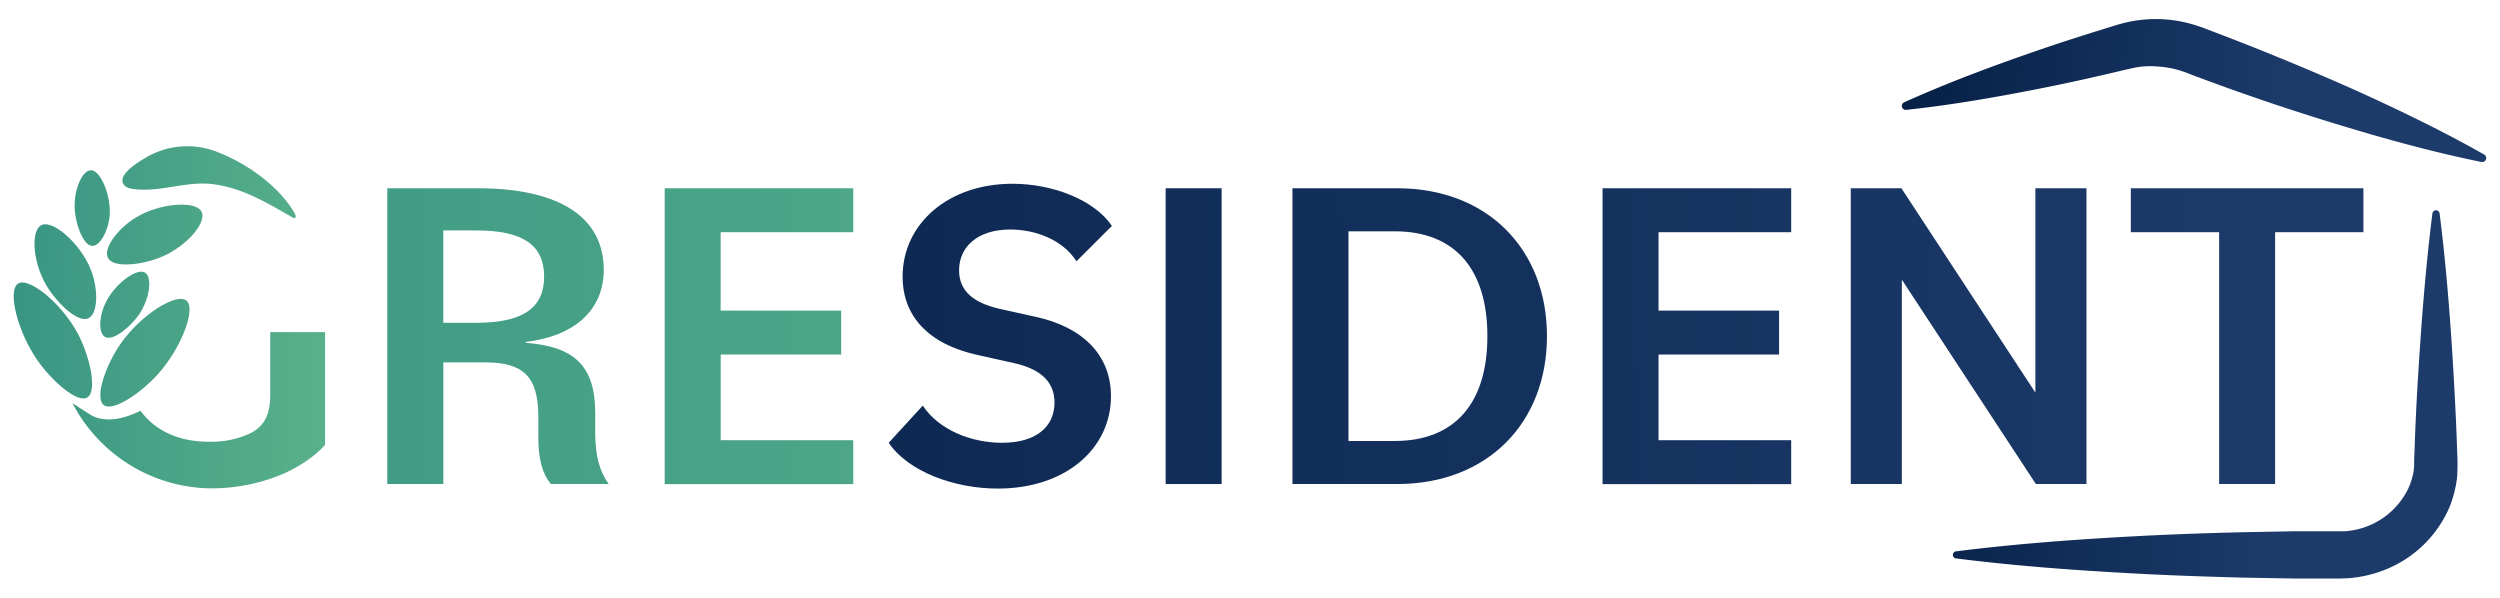 <svg id="Layer_1" data-name="Layer 1" xmlns="http://www.w3.org/2000/svg" xmlns:xlink="http://www.w3.org/1999/xlink" viewBox="0 0 460 110"><defs><style>.cls-1{fill:url(#linear-gradient);}.cls-2{fill:url(#linear-gradient-2);}.cls-3{fill:url(#linear-gradient-3);}.cls-4{fill:url(#linear-gradient-4);}.cls-5{fill:url(#linear-gradient-5);}.cls-6{fill:url(#linear-gradient-6);}.cls-7{fill:url(#linear-gradient-7);}.cls-8{fill:url(#linear-gradient-8);}.cls-9{fill:url(#linear-gradient-9);}.cls-10{fill:url(#linear-gradient-10);}.cls-11{fill:url(#linear-gradient-11);}.cls-12{fill:url(#linear-gradient-12);}.cls-13{fill:url(#linear-gradient-13);}.cls-14{fill:url(#linear-gradient-14);}.cls-15{fill:url(#linear-gradient-15);}.cls-16{fill:url(#linear-gradient-16);}.cls-17{fill:url(#linear-gradient-17);}.cls-18{fill:url(#linear-gradient-18);}</style><linearGradient id="linear-gradient" x1="-0.49" y1="61.56" x2="429.21" y2="63.1" gradientUnits="userSpaceOnUse"><stop offset="0" stop-color="#389583"/><stop offset="1" stop-color="#6ec38f"/></linearGradient><linearGradient id="linear-gradient-2" x1="1.32" y1="73.82" x2="98" y2="77.22" xlink:href="#linear-gradient"/><linearGradient id="linear-gradient-3" x1="1.72" y1="62.37" x2="98.4" y2="65.77" xlink:href="#linear-gradient"/><linearGradient id="linear-gradient-4" x1="2.17" y1="49.64" x2="98.85" y2="53.05" xlink:href="#linear-gradient"/><linearGradient id="linear-gradient-5" x1="2.43" y1="42.25" x2="99.11" y2="45.66" xlink:href="#linear-gradient"/><linearGradient id="linear-gradient-6" x1="1.97" y1="55.33" x2="98.65" y2="58.74" xlink:href="#linear-gradient"/><linearGradient id="linear-gradient-7" x1="2.59" y1="37.78" x2="99.27" y2="41.18" xlink:href="#linear-gradient"/><linearGradient id="linear-gradient-8" x1="1.66" y1="64.03" x2="98.34" y2="67.43" xlink:href="#linear-gradient"/><linearGradient id="linear-gradient-9" x1="2.79" y1="32.05" x2="99.47" y2="35.46" xlink:href="#linear-gradient"/><linearGradient id="linear-gradient-10" x1="-0.49" y1="61.35" x2="429.21" y2="62.88" xlink:href="#linear-gradient"/><linearGradient id="linear-gradient-11" x1="3.24" y1="63.28" x2="418.55" y2="60.01" gradientUnits="userSpaceOnUse"><stop offset="0" stop-color="#051f45"/><stop offset="1" stop-color="#1c3a6a"/></linearGradient><linearGradient id="linear-gradient-12" x1="3.24" y1="63.56" x2="418.55" y2="60.28" xlink:href="#linear-gradient-11"/><linearGradient id="linear-gradient-13" x1="3.24" y1="63.78" x2="418.56" y2="60.5" xlink:href="#linear-gradient-11"/><linearGradient id="linear-gradient-14" x1="3.25" y1="64.29" x2="418.56" y2="61.01" xlink:href="#linear-gradient-11"/><linearGradient id="linear-gradient-15" x1="3.25" y1="64.68" x2="418.56" y2="61.41" xlink:href="#linear-gradient-11"/><linearGradient id="linear-gradient-16" x1="3.25" y1="65.02" x2="418.57" y2="61.75" xlink:href="#linear-gradient-11"/><linearGradient id="linear-gradient-17" x1="348.28" y1="12.68" x2="420.9" y2="16.37" xlink:href="#linear-gradient-11"/><linearGradient id="linear-gradient-18" x1="345.45" y1="68.28" x2="418.07" y2="71.97" xlink:href="#linear-gradient-11"/></defs><title>gresident-logo</title><path class="cls-1" d="M71.26,34.64H87.92c14.92,0,23.17,5.28,23.17,15,0,7.34-5.28,12.2-14.35,13.27v.17c8.66.66,12.78,4,12.78,12.86v3.71c0,4.21.83,7.17,2.48,9.4H101.36c-1.49-1.73-2.31-4.45-2.31-8.57v-3.8c0-7.34-2.72-10-9.73-10H81.57V89.06H71.26Zm10.31,7.75v17h6.1c8.41,0,12.45-2.64,12.45-8.5s-4-8.49-12.45-8.49Z"/><path class="cls-2" d="M25.84,75.58c2.71,3.62,6.91,5.7,12.63,5.7a16.86,16.86,0,0,0,7.61-1.57c2.89-1.48,3.64-3.88,3.64-7.11V61.11H59.81V81.86c-4.55,5-12.66,8-21,8A29.08,29.08,0,0,1,13.34,74.19l3,1.94a6.06,6.06,0,0,0,1.95.85C20.82,77.56,23.5,76.74,25.84,75.58Z"/><path class="cls-3" d="M16.05,73.14c-1.85,1.09-6.51-3.06-9.14-6.81C3.2,61,1.33,53.43,3.33,52.18s8,3.6,11,9.22C16.65,65.82,17.91,72.05,16.05,73.14Z"/><path class="cls-4" d="M16.07,58.64c-2,.61-5.75-3.07-7.58-6.2C5.92,48,5.61,42.05,7.82,41.34S14.88,45,16.7,49.58C18.13,53.19,18.11,58,16.07,58.64Z"/><path class="cls-5" d="M20,47.67c1.27,1.69,6.45,1,9.79-.43,4.72-2,8.54-6.57,7.19-8.47s-7.83-1.31-12,1.27C21.6,42.07,18.7,46,20,47.67Z"/><path class="cls-6" d="M19.55,62.09c1.51.5,4.47-2,6-4.17,2.11-3.06,2.57-7.29.92-7.86s-5.47,2.37-7,5.58C18.2,58.15,18,61.6,19.55,62.09Z"/><path class="cls-7" d="M16.76,45.21c-1.55-.34-2.84-4-3-6.62-.27-3.71,1.48-7.59,3.19-7.25s3.52,4.82,3.23,8.37C19.92,42.5,18.32,45.56,16.76,45.21Z"/><path class="cls-8" d="M19.09,74.53c1.7,1.31,6.83-2.23,9.91-5.62,4.34-4.79,7.14-12.11,5.3-13.6s-8.33,2.58-12,7.79C19.4,67.19,17.37,73.22,19.09,74.53Z"/><path class="cls-9" d="M54,40.1a.91.91,0,0,1-.17-.09c-4.58-2.62-9.22-5.44-14.56-6.11-5.12-.68-10.07,1.68-15.11.81a2.28,2.28,0,0,1-1.05-.4c-2.2-1.8,2.37-4.5,3.57-5.22a15,15,0,0,1,13.61-1c5.26,2.07,11.19,6.25,14,11.3.14.24.21.63-.05.72A.37.37,0,0,1,54,40.1Z"/><path class="cls-10" d="M122.3,34.64H157v8.08h-24.4V57.15h22.18v8.08H132.61V81H157v8.08H122.3Z"/><path class="cls-11" d="M163.52,81.47l6.27-6.84c3,4.54,9,6.84,14.59,6.84,6.35,0,9.65-3,9.65-7.42,0-3.54-2.23-6.1-7.5-7.25l-6.68-1.49c-9.07-2-13.77-7.17-13.77-14.43,0-9.64,8.33-17.07,20.2-17.07,7.5,0,15.09,3,18.31,7.76l-6.52,6.51c-2.55-4-7.58-5.85-12.2-5.85-6,0-9.4,3.21-9.4,7.5,0,3.87,2.72,6,7.42,7.09l6.68,1.48c8.74,1.9,13.85,7.1,13.85,14.6,0,9.56-8.24,17-20.86,17C175.64,89.89,167.15,86.83,163.52,81.47Z"/><path class="cls-12" d="M214.48,34.64h10.3V89.06h-10.3Z"/><path class="cls-13" d="M237.81,34.64H257.1c16.58,0,27.54,11.21,27.54,27.21s-11,27.21-27.54,27.21H237.81Zm10.31,7.92V81.14h8.49c11.13,0,17.07-7,17.07-19.29s-5.94-19.29-17.07-19.29Z"/><path class="cls-14" d="M294.87,34.64h34.71v8.08H305.17V57.15h22.18v8.08H305.17V81h24.41v8.08H294.87Z"/><path class="cls-15" d="M340.54,34.64h9.32l24.65,37.6V34.64h9.4V89.06H374.6l-24.66-37.6v37.6h-9.4Z"/><path class="cls-16" d="M408.32,42.72H392.07V34.64h42.8v8.08H418.62V89.06h-10.3Z"/><path class="cls-17" d="M457.11,28.45a.74.74,0,0,1-.51,1.36c-8.51-1.74-16.83-4-25.07-6.49Q417.15,19,403.09,13.69a21.49,21.49,0,0,0-3-1,17.74,17.74,0,0,0-2.92-.44,15.5,15.5,0,0,0-3,0,14.66,14.66,0,0,0-1.48.22l-1.65.37c-4.87,1.16-9.75,2.27-14.67,3.25-8.44,1.69-16.94,3.19-25.59,4.12a.73.73,0,0,1-.38-1.4c7.93-3.57,16-6.58,24.16-9.4,4.73-1.64,9.51-3.15,14.29-4.62l.9-.28,1.08-.29c.73-.18,1.47-.33,2.22-.44a25.18,25.18,0,0,1,4.51-.26,24.46,24.46,0,0,1,4.5.6,28.61,28.61,0,0,1,4.11,1.3Q420.24,10.72,434,16.87C441.78,20.42,449.55,24.16,457.11,28.45Z"/><path class="cls-18" d="M447.56,39.28a.67.67,0,0,1,1.33,0c1.4,11.14,2.19,22.28,2.78,33.41.16,3.2.32,6.4.42,9.59l.09,2.4,0,.6,0,.74-.05,1.47v.06a21.24,21.24,0,0,1-1.44,5.81,21.54,21.54,0,0,1-12.78,11.82,22.91,22.91,0,0,1-5.77,1.21l-1.48.06c-.51,0-.83,0-1.25,0H427l-4.79,0-9.59-.17c-6.4-.17-12.79-.38-19.19-.72-11.15-.59-22.29-1.39-33.44-2.8a.66.66,0,0,1,0-1.32c11.15-1.41,22.29-2.21,33.44-2.8,6.4-.34,12.79-.55,19.19-.71l9.59-.18,4.79,0h2.4c.37,0,.86,0,1.14,0l.93,0A14,14,0,0,0,443.07,90a12.88,12.88,0,0,0,1.05-3.38l.08-.9,0-.46,0-.6.1-2.4c.1-3.19.26-6.39.42-9.59C445.37,61.56,446.16,50.42,447.56,39.28Z"/></svg>